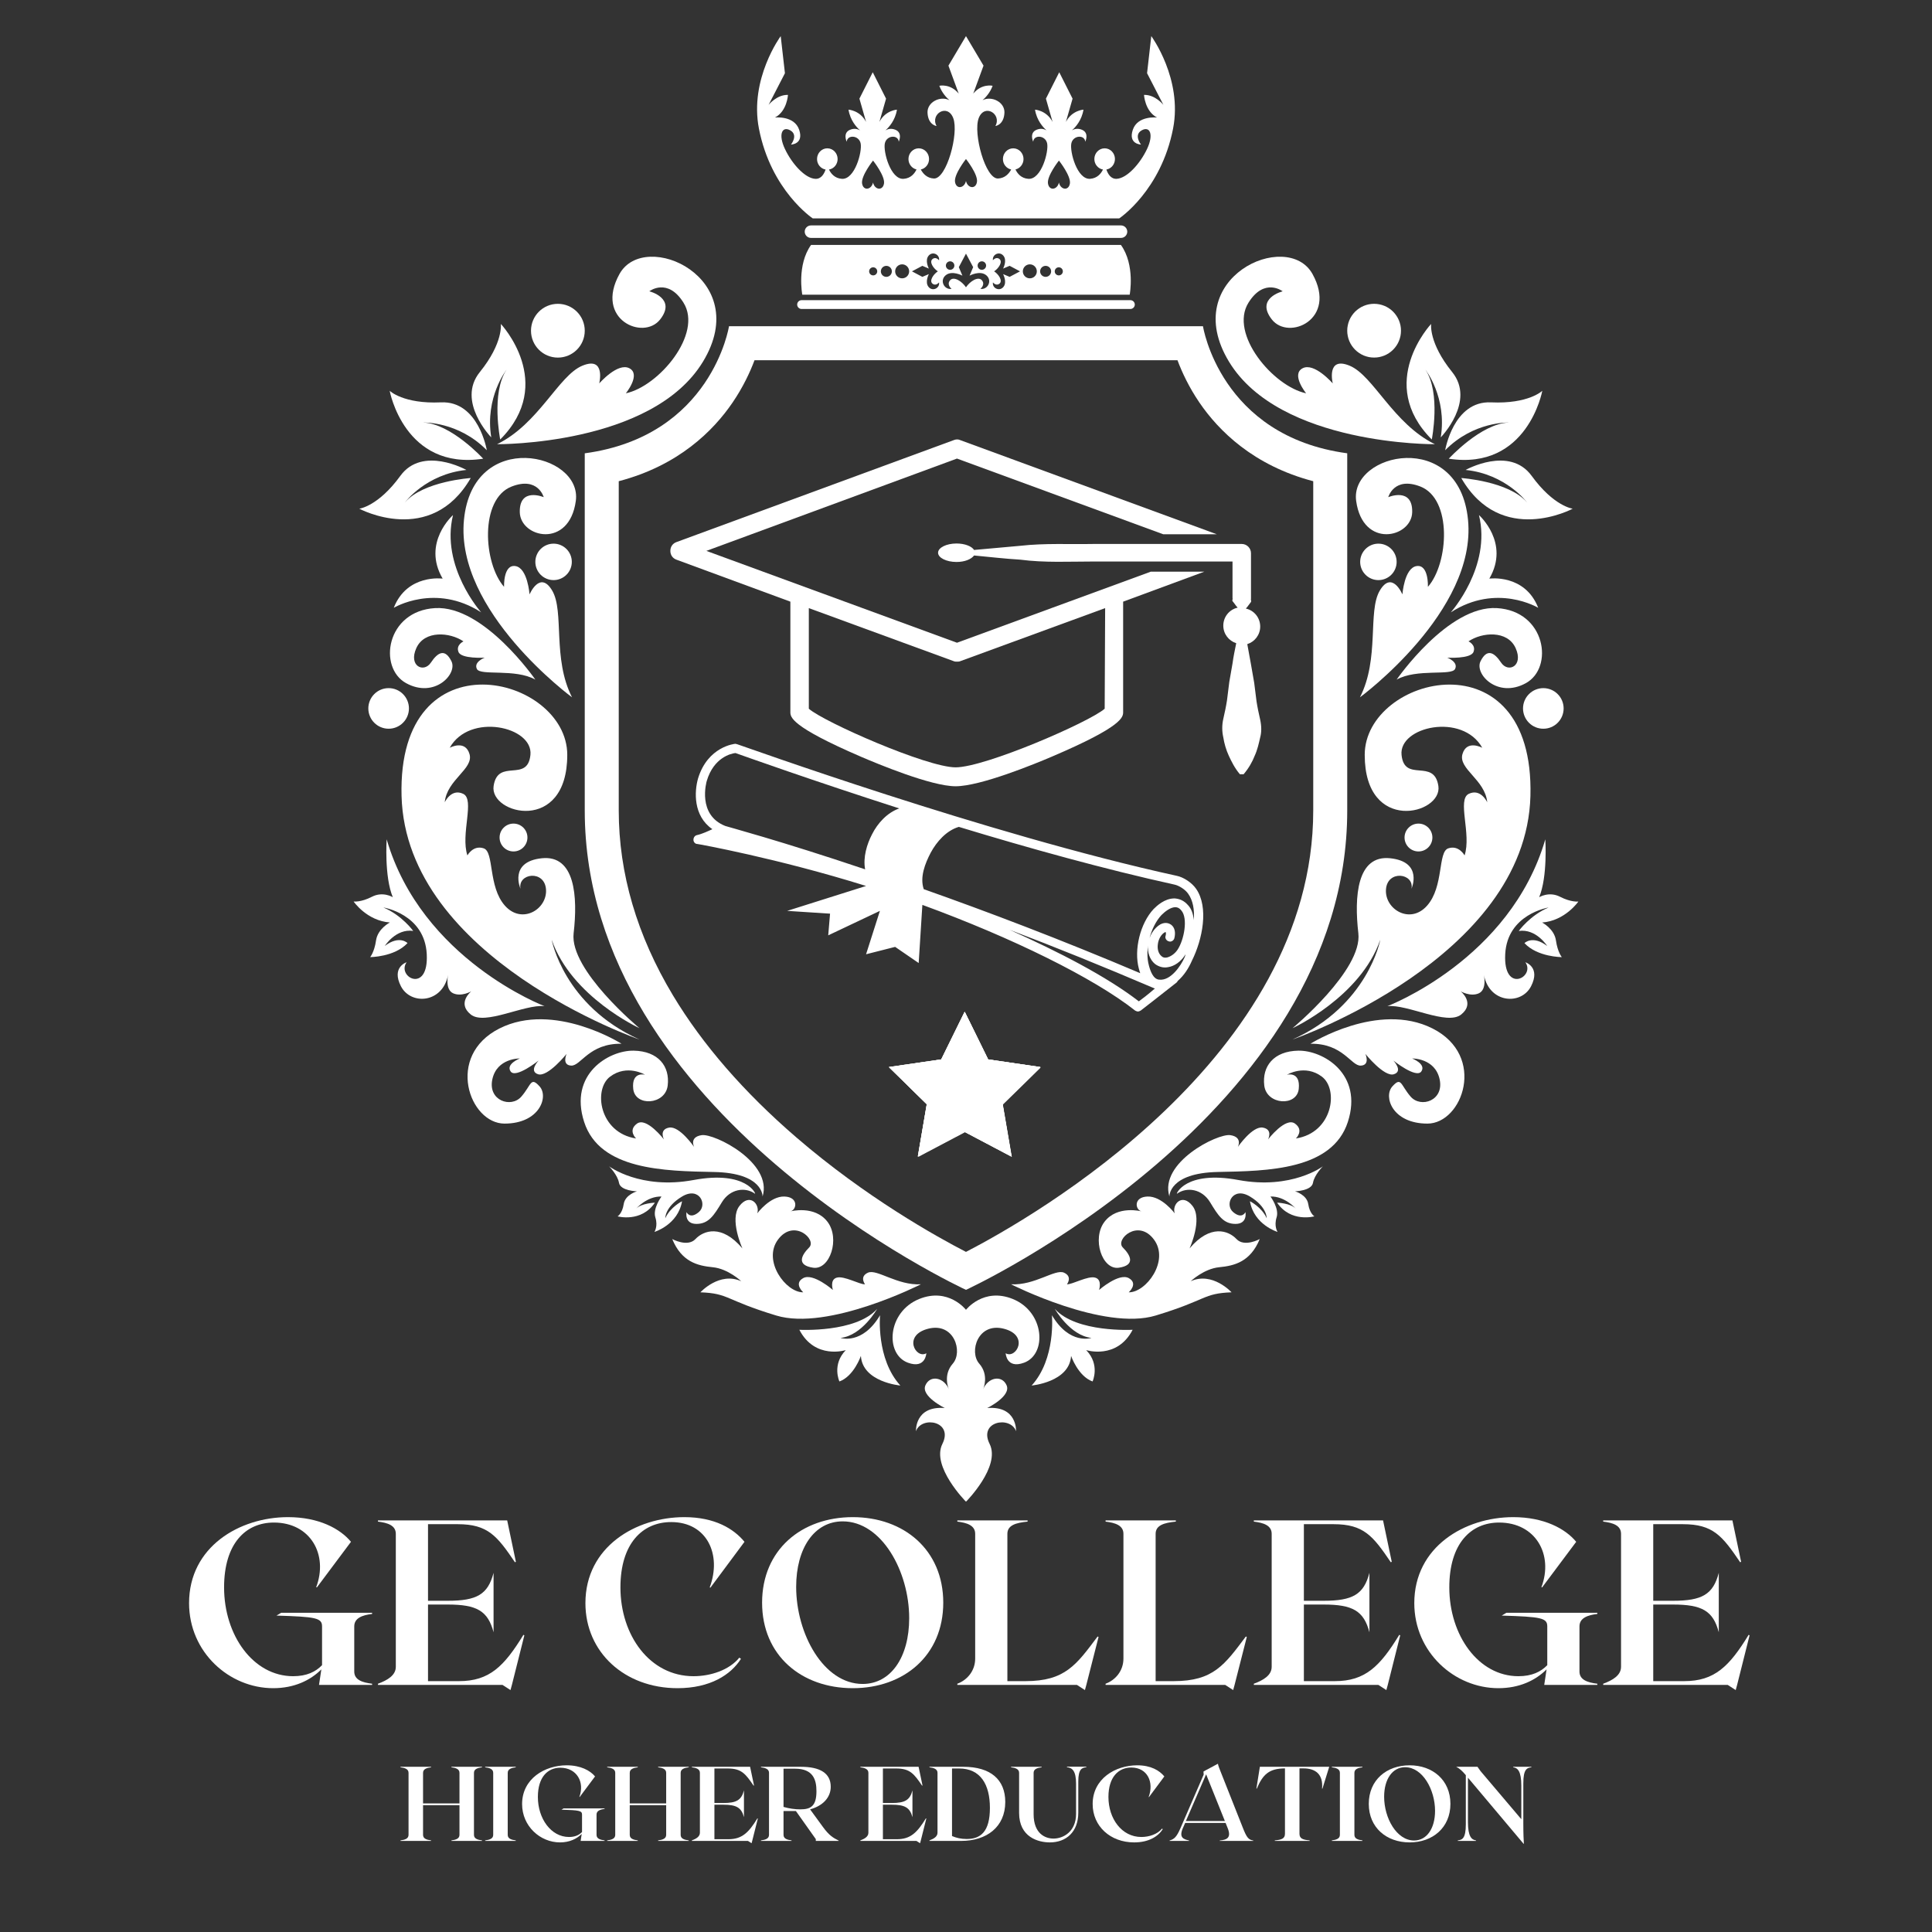 <svg xmlns="http://www.w3.org/2000/svg" xmlns:xlink="http://www.w3.org/1999/xlink" width="500" zoomAndPan="magnify" viewBox="0 0 375 375" height="500" preserveAspectRatio="xMidYMid meet" version="1.0"><rect x="0" y="0" width="375" height="375" fill="#333333" stroke="none"/><defs><g/><clipPath id="547fa0c169"><path d="M 68.637 162 L 106 162 L 106 198 L 68.637 198 Z M 68.637 162 " clip-rule="nonzero"/></clipPath><clipPath id="4a23a6a130"><path d="M 173 251 L 202 251 L 202 291.426 L 173 291.426 Z M 173 251 " clip-rule="nonzero"/></clipPath><clipPath id="87ae4b67b1"><path d="M 269 162 L 306.961 162 L 306.961 198 L 269 198 Z M 269 162 " clip-rule="nonzero"/></clipPath><clipPath id="7712c2d6a1"><path d="M 130.117 85.203 L 237 85.203 L 237 153 L 130.117 153 Z M 130.117 85.203 " clip-rule="nonzero"/></clipPath><clipPath id="bab9cfd7ac"><path d="M 134 144 L 234 144 L 234 196.676 L 134 196.676 Z M 134 144 " clip-rule="nonzero"/></clipPath><clipPath id="1d37532731"><path d="M 172.535 196.379 L 202.008 196.379 L 202.008 224.566 L 172.535 224.566 Z M 172.535 196.379 " clip-rule="nonzero"/></clipPath><clipPath id="3006ca4974"><path d="M 172.535 196.379 L 202 196.379 L 202 224.566 L 172.535 224.566 Z M 172.535 196.379 " clip-rule="nonzero"/></clipPath></defs><path fill="#ffffff" d="M 233.496 63.32 L 141.5 63.32 C 141.5 63.32 138.164 84.652 113.5 87.988 L 113.5 157.32 C 113.5 216.359 187.496 250.359 187.496 250.359 C 187.496 250.359 261.496 216.359 261.496 157.32 L 261.496 87.984 C 236.828 84.652 233.496 63.32 233.496 63.32 Z M 254.898 157.316 C 254.898 205.277 200.484 236.277 187.496 242.992 C 181.785 240.043 168.07 232.414 154.559 220.762 C 144.41 212.016 136.359 202.746 130.625 193.207 C 123.641 181.59 120.098 169.516 120.098 157.316 L 120.098 93.402 C 131.691 90.367 138.453 83.625 142.203 78.117 C 144.223 75.148 145.57 72.273 146.453 69.918 L 228.547 69.918 C 229.43 72.273 230.773 75.148 232.793 78.117 C 236.543 83.621 243.309 90.367 254.898 93.402 Z M 254.898 157.316 " fill-opacity="1" fill-rule="nonzero"/><path fill="#ffffff" d="M 157.762 42.395 L 217.234 42.395 C 217.234 42.395 225.344 37.027 227.695 24.945 C 229.57 15.305 223.465 7.008 223.465 7.008 L 222.645 14.207 L 225.812 20.348 C 225.812 20.348 224.227 18.355 222.051 18.418 C 222.051 18.418 222.227 21.59 224.578 22.809 C 224.578 22.809 220.816 22.383 219.879 25.191 C 218.938 27.996 221.465 28.059 221.465 28.059 C 221.465 28.059 219.996 26.227 221.582 25.312 C 223.168 24.395 224 26.043 222.645 28.91 C 221.289 31.777 218.762 34.586 216.766 34.707 C 215.625 34.777 215.043 33.777 214.75 32.906 C 215.691 32.742 216.41 31.891 216.41 30.863 C 216.41 29.715 215.516 28.789 214.414 28.789 C 213.312 28.789 212.414 29.715 212.414 30.863 C 212.414 31.895 213.137 32.742 214.086 32.906 C 213.707 33.703 212.973 34.605 211.594 34.707 C 209.066 34.891 207.598 29.398 207.949 27.812 C 208.301 26.227 210.535 26.105 210.652 27.508 C 210.652 27.508 211.477 25.797 210.008 25.188 C 209.156 24.836 208.484 25.055 208.066 25.301 C 208.75 24.695 209.969 23.359 210.301 21.281 C 210.301 21.281 208.066 21.406 206.891 23.664 L 208.184 19.148 L 205.598 14.023 L 203.012 19.148 L 204.305 23.664 C 203.129 21.406 200.895 21.285 200.895 21.285 C 201.23 23.359 202.445 24.699 203.129 25.305 C 202.711 25.059 202.039 24.836 201.191 25.191 C 199.723 25.801 200.543 27.508 200.543 27.508 C 200.66 26.105 202.895 26.227 203.246 27.812 C 203.598 29.402 202.129 34.891 199.602 34.711 C 198.207 34.609 197.477 33.691 197.102 32.891 C 197.996 32.684 198.664 31.855 198.664 30.867 C 198.664 29.719 197.77 28.789 196.664 28.789 C 195.562 28.789 194.668 29.719 194.668 30.867 C 194.668 31.871 195.355 32.707 196.27 32.898 C 195.848 33.691 195.078 34.582 193.727 34.648 C 191.258 34.77 188.848 25.863 189.965 22.934 C 191.082 20.008 194.504 22.141 193.203 24.461 C 193.203 24.461 194.844 24.277 194.961 21.895 C 195.062 19.828 192.504 18.547 190.715 19.445 C 191.332 18.906 192.184 17.98 192.668 16.648 C 192.668 16.648 190.551 16.16 188.906 18.172 L 190.902 12.742 L 187.496 7.008 L 184.09 12.742 L 186.086 18.172 C 184.441 16.16 182.324 16.648 182.324 16.648 C 182.812 17.98 183.66 18.906 184.281 19.445 C 182.488 18.543 179.93 19.828 180.031 21.895 C 180.152 24.277 181.789 24.461 181.789 24.461 C 180.492 22.141 183.914 20.004 185.027 22.934 C 186.145 25.863 183.734 34.77 181.266 34.648 C 179.914 34.582 179.145 33.691 178.727 32.898 C 179.637 32.707 180.328 31.871 180.328 30.867 C 180.328 29.719 179.434 28.789 178.328 28.789 C 177.227 28.789 176.332 29.719 176.332 30.867 C 176.332 31.855 177 32.684 177.895 32.891 C 177.516 33.691 176.785 34.609 175.391 34.711 C 172.863 34.891 171.395 29.402 171.75 27.812 C 172.102 26.227 174.336 26.105 174.449 27.508 C 174.449 27.508 175.273 25.801 173.805 25.191 C 172.953 24.836 172.281 25.059 171.867 25.305 C 172.547 24.699 173.766 23.359 174.098 21.285 C 174.098 21.285 171.863 21.406 170.691 23.664 L 171.984 19.148 L 169.398 14.023 L 166.812 19.148 L 168.105 23.664 C 166.93 21.406 164.695 21.285 164.695 21.285 C 165.027 23.359 166.246 24.699 166.93 25.305 C 166.512 25.059 165.84 24.836 164.988 25.191 C 163.52 25.801 164.344 27.508 164.344 27.508 C 164.461 26.105 166.695 26.227 167.047 27.812 C 167.398 29.402 165.93 34.891 163.402 34.711 C 162.023 34.609 161.289 33.707 160.91 32.91 C 161.859 32.746 162.582 31.895 162.582 30.867 C 162.582 29.719 161.688 28.789 160.582 28.789 C 159.48 28.789 158.586 29.719 158.586 30.867 C 158.586 31.895 159.305 32.742 160.246 32.91 C 159.953 33.781 159.371 34.781 158.234 34.711 C 156.234 34.59 153.707 31.781 152.355 28.914 C 151 26.047 151.828 24.398 153.414 25.316 C 155 26.23 153.531 28.062 153.531 28.062 C 153.531 28.062 156.059 28 155.121 25.195 C 154.18 22.387 150.418 22.812 150.418 22.812 C 152.77 21.594 152.945 18.418 152.945 18.418 C 150.77 18.359 149.184 20.352 149.184 20.352 L 152.355 14.211 L 151.535 7.012 C 151.535 7.012 145.426 15.309 147.305 24.949 C 149.652 37.027 157.762 42.395 157.762 42.395 Z M 205.539 31.168 C 205.539 31.168 207.918 34.164 207.664 35.637 C 207.41 37.105 205.84 36.844 205.539 35.426 C 205.234 36.844 203.664 37.105 203.414 35.637 C 203.16 34.164 205.539 31.168 205.539 31.168 Z M 187.496 30.863 C 187.496 30.863 189.875 33.859 189.625 35.332 C 189.371 36.805 187.801 36.543 187.496 35.121 C 187.195 36.543 185.625 36.805 185.371 35.332 C 185.117 33.859 187.496 30.863 187.496 30.863 Z M 169.457 31.168 C 169.457 31.168 171.836 34.164 171.582 35.637 C 171.328 37.105 169.758 36.844 169.457 35.426 C 169.152 36.844 167.582 37.105 167.332 35.637 C 167.078 34.164 169.457 31.168 169.457 31.168 Z M 169.457 31.168 " fill-opacity="1" fill-rule="nonzero"/><path fill="#ffffff" d="M 217.586 46.18 C 218.254 46.18 218.801 45.637 218.801 44.969 C 218.801 44.301 218.254 43.754 217.586 43.754 L 157.41 43.754 C 156.742 43.754 156.195 44.297 156.195 44.969 C 156.195 45.633 156.742 46.18 157.41 46.18 Z M 217.586 46.18 " fill-opacity="1" fill-rule="nonzero"/><path fill="#ffffff" d="M 155.723 57.203 L 219.273 57.203 C 219.273 57.203 220.371 51.43 217.566 47.539 L 157.43 47.539 C 154.625 51.43 155.723 57.203 155.723 57.203 Z M 205.512 51.883 C 205.945 51.883 206.297 52.234 206.297 52.668 C 206.297 53.102 205.945 53.453 205.512 53.453 C 205.078 53.453 204.723 53.102 204.723 52.668 C 204.727 52.234 205.078 51.883 205.512 51.883 Z M 202.957 51.602 C 203.547 51.602 204.023 52.078 204.023 52.668 C 204.023 53.258 203.547 53.738 202.957 53.738 C 202.363 53.738 201.887 53.258 201.887 52.668 C 201.887 52.078 202.363 51.602 202.957 51.602 Z M 199.891 51.309 C 200.641 51.309 201.246 51.918 201.246 52.668 C 201.246 53.418 200.641 54.023 199.891 54.023 C 199.141 54.023 198.531 53.418 198.531 52.668 C 198.531 51.918 199.141 51.309 199.891 51.309 Z M 192.965 52.668 C 193.879 52.051 194.656 50.82 194 50.281 C 193.34 49.742 192.73 50.516 192.73 50.516 C 192.543 49.438 193.949 48.688 194.75 49.625 C 195.547 50.562 194.699 52.133 194.699 52.133 L 195.969 51.594 L 197.984 52.668 L 195.969 53.738 L 194.699 53.203 C 194.699 53.203 195.547 54.77 194.75 55.707 C 193.949 56.648 192.543 55.895 192.73 54.816 C 192.73 54.816 193.34 55.59 194 55.051 C 194.656 54.512 193.879 53.285 192.965 52.668 Z M 190.578 50.723 C 191.031 50.723 191.402 51.094 191.402 51.547 C 191.402 52.004 191.031 52.371 190.578 52.371 C 190.121 52.371 189.754 52.004 189.754 51.547 C 189.754 51.094 190.121 50.723 190.578 50.723 Z M 184.418 50.723 C 184.875 50.723 185.242 51.094 185.242 51.547 C 185.242 52.004 184.875 52.371 184.418 52.371 C 183.965 52.371 183.594 52.004 183.594 51.547 C 183.594 51.094 183.965 50.723 184.418 50.723 Z M 183.543 53.441 C 184.762 52.406 186.801 53.504 186.801 53.504 L 186.105 51.855 L 187.496 49.23 L 188.891 51.855 L 188.191 53.504 C 188.191 53.504 190.23 52.402 191.449 53.441 C 192.672 54.477 191.695 56.309 190.293 56.066 C 190.293 56.066 191.297 55.273 190.598 54.418 C 189.895 53.562 188.301 54.57 187.496 55.762 C 186.691 54.57 185.098 53.562 184.395 54.418 C 183.691 55.273 184.699 56.066 184.699 56.066 C 183.297 56.309 182.324 54.477 183.543 53.441 Z M 179.027 51.598 L 180.293 52.133 C 180.293 52.133 179.449 50.562 180.246 49.625 C 181.047 48.688 182.453 49.441 182.266 50.52 C 182.266 50.52 181.652 49.742 180.996 50.285 C 180.34 50.824 181.113 52.051 182.031 52.668 C 181.117 53.285 180.34 54.512 180.996 55.055 C 181.652 55.594 182.266 54.816 182.266 54.816 C 182.453 55.898 181.047 56.648 180.246 55.711 C 179.449 54.77 180.293 53.203 180.293 53.203 L 179.027 53.738 L 177.012 52.668 Z M 175.105 51.309 C 175.855 51.309 176.465 51.918 176.465 52.668 C 176.465 53.418 175.855 54.023 175.105 54.023 C 174.355 54.023 173.75 53.418 173.75 52.668 C 173.746 51.918 174.355 51.309 175.105 51.309 Z M 172.039 51.602 C 172.629 51.602 173.109 52.078 173.109 52.668 C 173.109 53.258 172.629 53.738 172.039 53.738 C 171.449 53.738 170.973 53.258 170.973 52.668 C 170.973 52.078 171.453 51.602 172.039 51.602 Z M 169.484 51.883 C 169.918 51.883 170.27 52.234 170.27 52.668 C 170.27 53.102 169.918 53.453 169.484 53.453 C 169.051 53.453 168.699 53.102 168.699 52.668 C 168.699 52.234 169.051 51.883 169.484 51.883 Z M 169.484 51.883 " fill-opacity="1" fill-rule="nonzero"/><path fill="#ffffff" d="M 154.73 59.117 C 154.73 59.586 155.117 59.973 155.586 59.973 L 219.41 59.973 C 219.879 59.973 220.262 59.586 220.262 59.117 C 220.262 58.648 219.879 58.262 219.41 58.262 L 155.586 58.262 C 155.117 58.262 154.73 58.645 154.73 59.117 Z M 154.73 59.117 " fill-opacity="1" fill-rule="nonzero"/><path fill="#ffffff" d="M 178.746 249.281 C 174.141 249.527 170.207 246.258 168.477 247.023 C 166.75 247.793 167.902 249.281 167.902 249.281 C 166.848 249.336 163.871 247.602 162.434 247.984 C 160.992 248.367 161.664 250.383 161.664 250.383 C 161.664 250.383 157.828 247.023 155.906 248.078 C 153.988 249.137 155.906 250.836 155.906 250.836 C 152.551 250.902 147.945 244.723 151.016 240.594 C 154.086 236.469 158.594 240.594 157.059 242.129 C 155.523 243.664 154.566 245.586 157.828 246.062 C 161.09 246.543 163.105 240.402 160.609 237.141 C 158.113 233.879 153.414 235.125 153.414 235.125 C 154.66 234.836 155.047 232.344 152.262 232.246 C 149.48 232.148 146.984 235.508 146.984 235.508 C 147.559 233.781 145.547 231.48 143.527 234.07 C 141.516 236.66 144.105 242.324 144.105 242.324 C 140.074 237.523 136.523 238.867 134.988 240.5 C 133.453 242.133 130.48 240.5 130.48 240.5 C 132.301 244.914 135.371 245.68 138.348 245.969 C 141.324 246.258 143.879 248.688 143.879 248.688 C 139.656 246.77 135.949 250.836 135.949 250.836 C 141.578 251.062 140.555 252.27 150.66 255.34 C 160.77 258.41 178.746 249.281 178.746 249.281 Z M 178.746 249.281 " fill-opacity="1" fill-rule="nonzero"/><path fill="#ffffff" d="M 170.816 255.285 C 167.363 261.121 163.152 259.688 163.152 259.688 C 167.324 259.238 170.254 254.055 170.254 254.055 C 166.086 258.719 155.152 258.109 155.152 258.109 C 158.195 263.969 164.168 262.055 164.168 262.055 C 161.418 264.891 162.93 268.141 162.93 268.141 C 165.746 267.125 167.098 263.18 167.098 263.18 C 167.418 268.281 174.758 268.93 174.758 268.93 C 170.027 263.746 170.816 255.285 170.816 255.285 Z M 170.816 255.285 " fill-opacity="1" fill-rule="nonzero"/><path fill="#ffffff" d="M 148.016 232.246 C 150.031 225.648 138.672 219.969 136.195 220.332 C 133.723 220.699 134.73 222.625 134.73 222.625 C 134.73 222.625 131.891 218.5 129.875 218.867 C 127.859 219.234 128.867 221.156 128.867 221.156 C 128.867 221.156 125.477 216.762 123.645 218.09 C 121.809 219.414 123.461 220.977 123.461 220.977 C 116.312 219.875 115.121 211.445 118.422 208.973 C 121.719 206.5 125.203 208.605 125.203 208.605 C 125.203 208.605 122.543 207.875 122.91 211.355 C 123.277 214.836 129.141 214.469 129.598 210.715 C 130.059 206.957 127.766 204.027 123.004 203.934 C 118.238 203.84 110.359 208.426 113.383 217.77 C 116.406 227.117 128.957 227.297 138.578 227.484 C 148.199 227.664 148.016 232.246 148.016 232.246 Z M 148.016 232.246 " fill-opacity="1" fill-rule="nonzero"/><path fill="#ffffff" d="M 129.129 236.461 C 129.129 236.461 129.035 234.262 132.383 232.246 C 135.727 230.23 137.375 233.805 135.633 235.27 C 133.895 236.734 133.254 235.27 133.254 235.27 C 133.254 235.27 132.793 237.559 135.176 237.559 C 137.559 237.559 138.566 235.91 140.125 233.344 C 141.684 230.777 144.613 230.32 146.539 231.695 C 146.809 231.887 144.98 227.117 134.625 229.039 C 124.273 230.965 118.223 226.383 118.223 226.383 C 118.223 226.383 119.875 228.031 120.148 229.59 C 120.422 231.148 123.629 231.238 123.629 231.238 C 123.629 231.238 121.34 231.879 121.062 233.711 C 120.789 235.547 119.875 236.094 119.875 236.094 C 119.875 236.094 124.453 237.363 127.113 233.438 C 127.113 233.438 124.457 233.531 123.449 234.629 C 123.449 234.629 125.555 232.156 128.395 232.246 C 128.395 232.246 126.656 234.562 127.203 236.289 C 127.754 238.02 127.023 239.117 127.023 239.117 C 127.023 239.117 131.602 237.746 132.383 233.164 C 132.383 233.16 130.109 234.281 129.129 236.461 Z M 129.129 236.461 " fill-opacity="1" fill-rule="nonzero"/><path fill="#ffffff" d="M 124.121 199.57 C 124.121 199.57 110.516 188.301 111.34 181.156 C 112.168 174.008 111.617 165.898 105.156 166.586 C 98.695 167.273 101.023 172.496 101.023 172.496 C 100.469 169.473 105.703 168.785 105.98 172.633 C 106.254 176.48 101.309 179.504 98.008 175.793 C 94.707 172.082 95.945 165.348 93.883 164.66 C 91.824 163.973 90.723 166.035 90.723 166.035 C 89.352 161.91 92.234 155.176 89.898 154.078 C 87.562 152.977 86.324 155.727 86.324 155.727 C 86.734 151.328 91.961 149.266 91.137 146.379 C 90.309 143.492 87.289 145.141 87.289 145.141 C 91.137 138.27 103.504 141.02 102.957 146.516 C 102.406 152.016 96.637 147.066 95.809 152.562 C 94.984 158.062 110.105 161.91 110.105 146.516 C 110.105 131.121 77.117 122.875 77.941 154.488 C 78.766 186.102 124.121 201.77 124.121 201.77 C 109.418 195.172 107.078 182.391 107.078 182.391 C 110.93 193.523 124.121 199.57 124.121 199.57 Z M 124.121 199.57 " fill-opacity="1" fill-rule="nonzero"/><path fill="#ffffff" d="M 96.945 199.625 C 86.379 204.957 91.117 218.09 97.93 218.09 C 104.742 218.09 106.52 212.855 104.742 210.879 C 102.965 208.906 103.164 210.582 101.188 212.855 C 99.215 215.125 94.672 213.645 95.562 209.5 C 96.449 205.352 100.891 205.449 100.891 205.449 C 100.891 205.449 98.129 206.527 99.113 207.965 C 100.102 209.398 104.547 205.848 104.547 205.848 C 104.547 205.848 102.57 207.918 104.445 208.512 C 106.324 209.102 109.973 204.562 109.973 204.562 C 109.973 204.562 108.988 206.734 110.863 206.832 C 112.738 206.934 114.32 202.488 120.637 202.59 C 120.637 202.586 107.508 194.297 96.945 199.625 Z M 96.945 199.625 " fill-opacity="1" fill-rule="nonzero"/><g clip-path="url(#547fa0c169)"><path fill="#ffffff" d="M 91.367 196.906 C 94.109 199.121 101.766 194.887 105.695 195.293 C 105.695 195.293 81.84 186.254 75.051 162.91 C 75.051 162.91 74.57 170.121 76.242 174.145 C 76.242 174.145 74.324 172.957 72.191 174.062 C 70.055 175.164 68.637 174.984 68.637 174.984 C 68.637 174.984 71.199 178.727 75.676 179.051 C 75.676 179.051 73.316 180.254 72.988 182.539 C 72.66 184.824 71.848 185.773 71.848 185.773 C 71.848 185.773 76.559 185.777 79.102 183.051 C 79.102 183.051 77.535 181.441 74.691 183.605 C 74.691 183.605 76.828 180.203 80.203 180.691 C 80.203 180.691 78.008 177.641 74.414 176.141 C 74.414 176.141 82.441 177.402 82.832 185.203 C 83.227 193.004 76.922 189.633 78.922 186.77 C 78.922 186.77 75.918 187.719 77.82 191.43 C 79.727 195.137 85.891 194.762 86.969 189.238 C 86.969 189.238 86.34 192.059 87.949 192.793 C 89.559 193.527 91.473 192.414 91.473 192.414 C 91.473 192.414 88.625 194.691 91.367 196.906 Z M 91.367 196.906 " fill-opacity="1" fill-rule="nonzero"/></g><path fill="#ffffff" d="M 90.055 100.895 C 88.316 118.672 111.031 135.348 111.031 135.348 C 107.184 127.836 109.566 118.672 107.184 114.641 C 104.805 110.609 102.785 115.375 102.785 115.375 C 102.785 115.375 102.418 110.242 100.039 109.875 C 97.656 109.508 97.84 113.906 97.84 113.906 C 93.809 109.328 93.074 96.863 99.305 94.438 C 104.422 92.441 105.535 96.5 105.535 96.5 C 105.535 96.5 100.77 94.484 100.891 99.43 C 101.012 104.379 110.484 106.578 111.766 97.23 C 113.047 87.883 91.789 83.121 90.055 100.895 Z M 90.055 100.895 " fill-opacity="1" fill-rule="nonzero"/><path fill="#ffffff" d="M 136.449 70.199 C 146.332 53.902 125.121 44.375 120.242 53.184 C 115.359 61.988 124.859 66.168 128.125 62.016 C 131.395 57.867 126.031 56.539 126.031 56.539 C 126.031 56.539 129.578 53.789 132.676 58.766 C 136.445 64.824 127.852 75 121.473 76.34 C 121.473 76.34 124.445 72.699 122.176 71.488 C 119.906 70.277 116.309 74.426 116.309 74.426 C 116.309 74.426 117.633 69.066 113.02 70.988 C 108.406 72.906 104.582 82.262 96.488 86.219 C 96.488 86.219 126.562 86.5 136.449 70.199 Z M 136.449 70.199 " fill-opacity="1" fill-rule="nonzero"/><path fill="#ffffff" d="M 78.824 132.598 C 84.324 135.625 88.859 130.812 87.621 128.34 C 86.383 125.863 85.008 126.551 83.633 128.613 C 82.262 130.676 79.227 129.289 80.812 125.789 C 82.398 122.293 87.344 122.703 89.957 124.492 C 89.957 124.492 88.445 125.176 88.996 126.555 C 89.543 127.926 94.078 127.652 94.078 127.652 C 94.078 127.652 91.879 128.477 92.566 129.852 C 93.254 131.227 99.996 129.715 103.91 131.914 C 103.91 131.914 93.941 117.48 84.457 118.031 C 74.977 118.578 73.328 129.574 78.824 132.598 Z M 78.824 132.598 " fill-opacity="1" fill-rule="nonzero"/><path fill="#ffffff" d="M 110.988 109.059 C 110.988 109.531 110.898 109.98 110.719 110.414 C 110.539 110.848 110.281 111.23 109.949 111.562 C 109.617 111.895 109.234 112.148 108.801 112.328 C 108.367 112.508 107.918 112.598 107.449 112.598 C 106.98 112.598 106.527 112.508 106.094 112.328 C 105.66 112.148 105.277 111.895 104.945 111.562 C 104.613 111.23 104.359 110.848 104.18 110.414 C 104 109.98 103.91 109.531 103.91 109.059 C 103.91 108.59 104 108.141 104.18 107.707 C 104.359 107.273 104.613 106.891 104.945 106.559 C 105.277 106.227 105.66 105.973 106.094 105.793 C 106.527 105.613 106.98 105.523 107.449 105.523 C 107.918 105.523 108.367 105.613 108.801 105.793 C 109.234 105.973 109.617 106.227 109.949 106.559 C 110.281 106.891 110.539 107.273 110.719 107.707 C 110.898 108.141 110.988 108.59 110.988 109.059 Z M 110.988 109.059 " fill-opacity="1" fill-rule="nonzero"/><path fill="#ffffff" d="M 91.367 92.785 C 91.367 92.785 82.164 93.391 78.605 97.504 C 78.605 97.504 82.676 92.023 90.52 91.215 C 90.52 91.215 82 86.449 77.703 92.367 C 73.406 98.289 69.738 98.738 69.738 98.738 C 69.738 98.738 83.621 106.199 91.367 92.785 Z M 91.367 92.785 " fill-opacity="1" fill-rule="nonzero"/><path fill="#ffffff" d="M 93.789 89.035 C 93.789 89.035 87.57 82.223 82.137 82.012 C 82.137 82.012 88.961 81.766 94.488 87.391 C 94.488 87.391 92.895 77.762 85.586 78.098 C 78.277 78.434 75.637 75.852 75.637 75.852 C 75.637 75.852 78.477 91.355 93.789 89.035 Z M 93.789 89.035 " fill-opacity="1" fill-rule="nonzero"/><path fill="#ffffff" d="M 98.324 71.758 C 95.281 76.262 97.09 85.309 97.09 85.309 C 108.027 74.34 97.211 62.871 97.211 62.871 C 97.211 62.871 97.73 66.531 93.133 72.219 C 88.531 77.906 95.352 84.895 95.352 84.895 C 94.09 77.109 98.324 71.758 98.324 71.758 Z M 98.324 71.758 " fill-opacity="1" fill-rule="nonzero"/><path fill="#ffffff" d="M 76.43 117.977 C 76.43 117.977 84.48 113.105 93.395 118.855 C 93.395 118.855 85.477 110.008 87.93 99.977 C 87.93 99.977 81.852 105.332 85.918 112.309 C 85.918 112.309 79.016 111.348 76.43 117.977 Z M 76.43 117.977 " fill-opacity="1" fill-rule="nonzero"/><path fill="#ffffff" d="M 99.672 159.859 C 98.176 159.859 96.969 161.066 96.969 162.562 C 96.969 164.055 98.176 165.266 99.672 165.266 C 101.164 165.266 102.375 164.055 102.375 162.562 C 102.375 161.066 101.164 159.859 99.672 159.859 Z M 99.672 159.859 " fill-opacity="1" fill-rule="nonzero"/><path fill="#ffffff" d="M 78.219 134.719 C 78.59 135.09 78.875 135.516 79.074 135.996 C 79.273 136.48 79.375 136.984 79.375 137.504 C 79.375 138.027 79.273 138.531 79.074 139.012 C 78.875 139.496 78.59 139.922 78.219 140.289 C 77.852 140.66 77.422 140.945 76.941 141.145 C 76.457 141.344 75.957 141.445 75.434 141.445 C 74.91 141.445 74.41 141.344 73.926 141.145 C 73.441 140.945 73.016 140.66 72.648 140.289 C 72.277 139.922 71.992 139.496 71.793 139.012 C 71.594 138.531 71.492 138.027 71.492 137.504 C 71.492 136.984 71.594 136.48 71.793 135.996 C 71.992 135.516 72.277 135.09 72.648 134.719 C 73.016 134.348 73.441 134.066 73.926 133.863 C 74.406 133.664 74.91 133.566 75.434 133.566 C 75.957 133.566 76.457 133.664 76.941 133.863 C 77.422 134.066 77.852 134.348 78.219 134.719 Z M 78.219 134.719 " fill-opacity="1" fill-rule="nonzero"/><path fill="#ffffff" d="M 108.281 69.41 C 111.164 69.41 113.5 67.074 113.5 64.191 C 113.5 61.309 111.164 58.973 108.281 58.973 C 105.402 58.973 103.066 61.309 103.066 64.191 C 103.066 67.074 105.402 69.41 108.281 69.41 Z M 108.281 69.41 " fill-opacity="1" fill-rule="nonzero"/><g clip-path="url(#4a23a6a130)"><path fill="#ffffff" d="M 196.57 252.129 C 190.891 249.84 187.496 254.234 187.496 254.234 C 187.496 254.234 184.105 249.84 178.426 252.129 C 172.207 254.637 171.738 262.852 176.227 264.5 C 179.66 265.762 179.801 262.668 179.801 262.668 C 177.785 263.855 175.129 259.184 180.168 257.902 C 185.207 256.617 186.949 262.391 184.934 264.684 C 182.984 266.895 184.117 269.539 184.195 269.711 C 183.277 267.34 180.535 266.793 179.621 268.898 C 178.703 271.004 183.375 273.297 183.375 273.297 C 177.512 272.836 177.789 277.785 177.789 277.785 C 178.887 274.762 185.117 275.859 182.918 280.258 C 180.719 284.656 187.5 291.484 187.5 291.484 C 187.5 291.484 194.285 284.66 192.082 280.258 C 189.883 275.859 196.113 274.762 197.215 277.785 C 197.215 277.785 197.488 272.836 191.625 273.297 C 191.625 273.297 196.297 271.004 195.383 268.898 C 194.469 266.793 191.727 267.34 190.805 269.711 C 190.883 269.539 192.016 266.898 190.07 264.684 C 188.051 262.391 189.793 256.621 194.832 257.902 C 199.875 259.184 197.215 263.855 195.199 262.668 C 195.199 262.668 195.34 265.762 198.773 264.5 C 203.258 262.848 202.789 254.637 196.57 252.129 Z M 196.57 252.129 " fill-opacity="1" fill-rule="nonzero"/></g><path fill="#ffffff" d="M 240.004 240.5 C 238.469 238.867 234.922 237.523 230.891 242.324 C 230.891 242.324 233.48 236.66 231.465 234.07 C 229.449 231.48 227.434 233.781 228.012 235.508 C 228.012 235.508 225.516 232.152 222.734 232.246 C 219.949 232.344 220.332 234.836 221.582 235.125 C 221.582 235.125 216.879 233.879 214.387 237.141 C 211.891 240.402 213.906 246.543 217.168 246.062 C 220.43 245.586 219.469 243.664 217.934 242.129 C 216.398 240.594 220.91 236.469 223.98 240.594 C 227.051 244.719 222.445 250.902 219.086 250.836 C 219.086 250.836 221.008 249.137 219.086 248.078 C 217.168 247.023 213.328 250.383 213.328 250.383 C 213.328 250.383 214 248.367 212.562 247.984 C 211.125 247.598 208.148 249.332 207.094 249.281 C 207.094 249.281 208.246 247.793 206.516 247.023 C 204.789 246.258 200.855 249.527 196.25 249.281 C 196.25 249.281 214.223 258.41 224.332 255.34 C 234.438 252.27 233.414 251.062 239.043 250.836 C 239.043 250.836 235.336 246.77 231.113 248.688 C 231.113 248.688 233.672 246.258 236.645 245.969 C 239.621 245.684 242.691 244.914 244.516 240.5 C 244.516 240.5 241.539 242.133 240.004 240.5 Z M 240.004 240.5 " fill-opacity="1" fill-rule="nonzero"/><path fill="#ffffff" d="M 204.742 254.055 C 204.742 254.055 207.676 259.238 211.844 259.688 C 211.844 259.688 207.633 261.121 204.18 255.285 C 204.18 255.285 204.969 263.746 200.238 268.93 C 200.238 268.93 207.578 268.281 207.898 263.184 C 207.898 263.184 209.25 267.125 212.066 268.141 C 212.066 268.141 213.578 264.891 210.828 262.055 C 210.828 262.055 216.801 263.969 219.844 258.109 C 219.844 258.109 208.914 258.719 204.742 254.055 Z M 204.742 254.055 " fill-opacity="1" fill-rule="nonzero"/><path fill="#ffffff" d="M 251.992 203.934 C 247.227 204.023 244.938 206.957 245.395 210.715 C 245.855 214.469 251.719 214.836 252.086 211.355 C 252.453 207.871 249.793 208.605 249.793 208.605 C 249.793 208.605 253.277 206.496 256.574 208.973 C 259.875 211.445 258.684 219.875 251.535 220.973 C 251.535 220.973 253.184 219.414 251.352 218.086 C 249.52 216.758 246.129 221.156 246.129 221.156 C 246.129 221.156 247.137 219.234 245.121 218.867 C 243.105 218.5 240.266 222.621 240.266 222.621 C 240.266 222.621 241.273 220.699 238.801 220.332 C 236.324 219.965 224.965 225.645 226.98 232.242 C 226.98 232.242 226.797 227.664 236.418 227.477 C 246.039 227.297 258.59 227.109 261.617 217.766 C 264.637 208.422 256.758 203.84 251.992 203.934 Z M 251.992 203.934 " fill-opacity="1" fill-rule="nonzero"/><path fill="#ffffff" d="M 254.848 229.59 C 255.121 228.031 256.77 226.383 256.77 226.383 C 256.77 226.383 250.723 230.961 240.367 229.039 C 230.016 227.113 228.188 231.887 228.457 231.695 C 230.379 230.32 233.312 230.777 234.871 233.344 C 236.43 235.91 237.438 237.559 239.816 237.559 C 242.199 237.559 241.742 235.27 241.742 235.27 C 241.742 235.27 241.102 236.734 239.359 235.27 C 237.617 233.801 239.27 230.227 242.613 232.242 C 245.957 234.258 245.867 236.457 245.867 236.457 C 244.887 234.281 242.613 233.16 242.613 233.16 C 243.391 237.742 247.973 239.117 247.973 239.117 C 247.973 239.117 247.238 238.016 247.789 236.289 C 248.34 234.559 246.598 232.242 246.598 232.242 C 249.438 232.152 251.547 234.625 251.547 234.625 C 250.539 233.523 247.883 233.434 247.883 233.434 C 250.543 237.363 255.121 236.09 255.121 236.09 C 255.121 236.09 254.207 235.543 253.93 233.711 C 253.656 231.875 251.363 231.234 251.363 231.234 C 251.363 231.234 254.57 231.145 254.848 229.59 Z M 254.848 229.59 " fill-opacity="1" fill-rule="nonzero"/><path fill="#ffffff" d="M 250.871 201.77 C 250.871 201.77 296.23 186.102 297.055 154.488 C 297.879 122.879 264.891 131.125 264.891 146.52 C 264.891 161.91 280.012 158.062 279.188 152.566 C 278.359 147.07 272.59 152.016 272.039 146.52 C 271.488 141.02 283.859 138.27 287.707 145.145 C 287.707 145.145 284.684 143.496 283.859 146.379 C 283.035 149.266 288.258 151.328 288.672 155.727 C 288.672 155.727 287.434 152.977 285.098 154.078 C 282.762 155.18 285.648 161.91 284.273 166.035 C 284.273 166.035 283.172 163.973 281.109 164.664 C 279.051 165.348 280.285 172.086 276.988 175.797 C 273.688 179.508 268.742 176.48 269.016 172.633 C 269.293 168.785 274.527 169.473 273.973 172.496 C 273.973 172.496 276.301 167.273 269.84 166.586 C 263.379 165.902 262.828 174.008 263.656 181.156 C 264.48 188.305 250.875 199.574 250.875 199.574 C 250.875 199.574 264.066 193.527 267.914 182.395 C 267.914 182.391 265.578 195.176 250.871 201.77 Z M 250.871 201.77 " fill-opacity="1" fill-rule="nonzero"/><path fill="#ffffff" d="M 278.051 199.625 C 267.488 194.297 254.359 202.59 254.359 202.59 C 260.676 202.488 262.258 206.934 264.133 206.836 C 266.008 206.734 265.02 204.562 265.02 204.562 C 265.02 204.562 268.672 209.102 270.547 208.512 C 272.426 207.918 270.449 205.848 270.449 205.848 C 270.449 205.848 274.891 209.398 275.879 207.965 C 276.867 206.527 274.102 205.449 274.102 205.449 C 274.102 205.449 278.547 205.352 279.434 209.5 C 280.32 213.645 275.781 215.125 273.805 212.855 C 271.832 210.582 272.027 208.906 270.25 210.879 C 268.477 212.855 270.25 218.09 277.062 218.09 C 283.875 218.09 288.613 204.957 278.051 199.625 Z M 278.051 199.625 " fill-opacity="1" fill-rule="nonzero"/><g clip-path="url(#87ae4b67b1)"><path fill="#ffffff" d="M 306.359 174.988 C 306.359 174.988 304.941 175.164 302.805 174.062 C 300.668 172.961 298.754 174.148 298.754 174.148 C 300.422 170.121 299.945 162.91 299.945 162.91 C 293.152 186.254 269.301 195.293 269.301 195.293 C 273.227 194.887 280.887 199.121 283.629 196.906 C 286.371 194.691 283.523 192.418 283.523 192.418 C 283.523 192.418 285.438 193.531 287.047 192.797 C 288.656 192.062 288.027 189.242 288.027 189.242 C 289.102 194.77 295.27 195.141 297.176 191.434 C 299.078 187.727 296.074 186.773 296.074 186.773 C 298.074 189.637 291.77 193.008 292.16 185.207 C 292.555 177.406 300.582 176.145 300.582 176.145 C 296.988 177.645 294.793 180.699 294.793 180.699 C 298.168 180.207 300.305 183.613 300.305 183.613 C 297.461 181.449 295.895 183.059 295.895 183.059 C 298.438 185.785 303.148 185.777 303.148 185.777 C 303.148 185.777 302.336 184.828 302.008 182.543 C 301.68 180.258 299.32 179.059 299.32 179.059 C 303.797 178.727 306.359 174.988 306.359 174.988 Z M 306.359 174.988 " fill-opacity="1" fill-rule="nonzero"/></g><path fill="#ffffff" d="M 263.23 97.23 C 264.512 106.578 273.984 104.379 274.105 99.43 C 274.227 94.48 269.461 96.496 269.461 96.496 C 269.461 96.496 270.574 92.441 275.691 94.434 C 281.922 96.863 281.188 109.324 277.156 113.906 C 277.156 113.906 277.34 109.508 274.957 109.875 C 272.574 110.238 272.207 115.371 272.207 115.371 C 272.207 115.371 270.191 110.605 267.812 114.641 C 265.43 118.672 267.812 127.836 263.965 135.348 C 263.965 135.348 286.68 118.672 284.941 100.895 C 283.207 83.121 261.949 87.883 263.23 97.23 Z M 263.23 97.23 " fill-opacity="1" fill-rule="nonzero"/><path fill="#ffffff" d="M 278.508 86.219 C 270.414 82.262 266.59 72.91 261.977 70.988 C 257.363 69.066 258.688 74.426 258.688 74.426 C 258.688 74.426 255.094 70.277 252.82 71.488 C 250.551 72.699 253.52 76.34 253.52 76.34 C 247.145 75.004 238.551 64.824 242.32 58.766 C 245.418 53.789 248.965 56.543 248.965 56.543 C 248.965 56.543 243.605 57.867 246.871 62.02 C 250.137 66.172 259.637 61.988 254.754 53.184 C 249.875 44.379 228.664 53.902 238.547 70.203 C 248.434 86.5 278.508 86.219 278.508 86.219 Z M 278.508 86.219 " fill-opacity="1" fill-rule="nonzero"/><path fill="#ffffff" d="M 291.363 128.613 C 289.988 126.551 288.613 125.863 287.375 128.34 C 286.137 130.812 290.676 135.625 296.172 132.598 C 301.668 129.574 300.02 118.582 290.535 118.031 C 281.051 117.48 271.086 131.914 271.086 131.914 C 275 129.715 281.738 131.227 282.426 129.852 C 283.113 128.477 280.914 127.652 280.914 127.652 C 280.914 127.652 285.449 127.926 286 126.551 C 286.547 125.176 285.035 124.488 285.035 124.488 C 287.648 122.703 292.594 122.289 294.18 125.789 C 295.77 129.289 292.734 130.676 291.363 128.613 Z M 291.363 128.613 " fill-opacity="1" fill-rule="nonzero"/><path fill="#ffffff" d="M 271.086 109.059 C 271.086 109.531 270.996 109.98 270.816 110.414 C 270.637 110.848 270.383 111.23 270.051 111.562 C 269.719 111.895 269.336 112.148 268.902 112.328 C 268.469 112.508 268.016 112.598 267.547 112.598 C 267.078 112.598 266.625 112.508 266.191 112.328 C 265.762 112.148 265.379 111.895 265.047 111.562 C 264.715 111.23 264.457 110.848 264.277 110.414 C 264.098 109.98 264.008 109.531 264.008 109.059 C 264.008 108.59 264.098 108.141 264.277 107.707 C 264.457 107.273 264.715 106.891 265.047 106.559 C 265.379 106.227 265.762 105.973 266.191 105.793 C 266.625 105.613 267.078 105.523 267.547 105.523 C 268.016 105.523 268.469 105.613 268.902 105.793 C 269.336 105.973 269.719 106.227 270.051 106.559 C 270.383 106.891 270.637 107.273 270.816 107.707 C 270.996 108.141 271.086 108.59 271.086 109.059 Z M 271.086 109.059 " fill-opacity="1" fill-rule="nonzero"/><path fill="#ffffff" d="M 284.477 91.215 C 292.324 92.023 296.391 97.504 296.391 97.504 C 292.832 93.391 283.629 92.785 283.629 92.785 C 291.375 106.199 305.262 98.738 305.262 98.738 C 305.262 98.738 301.594 98.289 297.297 92.367 C 292.996 86.449 284.477 91.215 284.477 91.215 Z M 284.477 91.215 " fill-opacity="1" fill-rule="nonzero"/><path fill="#ffffff" d="M 292.859 82.012 C 287.426 82.223 281.207 89.035 281.207 89.035 C 296.52 91.355 299.359 75.852 299.359 75.852 C 299.359 75.852 296.719 78.434 289.41 78.098 C 282.102 77.762 280.508 87.391 280.508 87.391 C 286.035 81.766 292.859 82.012 292.859 82.012 Z M 292.859 82.012 " fill-opacity="1" fill-rule="nonzero"/><path fill="#ffffff" d="M 276.672 71.758 C 276.672 71.758 280.906 77.109 279.648 84.895 C 279.648 84.895 286.465 77.91 281.867 72.219 C 277.266 66.531 277.785 62.871 277.785 62.871 C 277.785 62.871 266.973 74.344 277.91 85.309 C 277.906 85.309 279.715 76.262 276.672 71.758 Z M 276.672 71.758 " fill-opacity="1" fill-rule="nonzero"/><path fill="#ffffff" d="M 298.566 117.977 C 295.98 111.348 289.078 112.309 289.078 112.309 C 293.145 105.332 287.066 99.977 287.066 99.977 C 289.52 110.008 281.602 118.855 281.602 118.855 C 290.516 113.105 298.566 117.977 298.566 117.977 Z M 298.566 117.977 " fill-opacity="1" fill-rule="nonzero"/><path fill="#ffffff" d="M 278.027 162.562 C 278.027 161.066 276.816 159.859 275.324 159.859 C 273.832 159.859 272.621 161.066 272.621 162.562 C 272.621 164.055 273.832 165.266 275.324 165.266 C 276.816 165.266 278.027 164.055 278.027 162.562 Z M 278.027 162.562 " fill-opacity="1" fill-rule="nonzero"/><path fill="#ffffff" d="M 302.344 134.723 C 302.715 135.09 303 135.516 303.199 136 C 303.398 136.48 303.5 136.984 303.5 137.508 C 303.5 138.031 303.398 138.531 303.199 139.016 C 303 139.496 302.715 139.922 302.344 140.293 C 301.977 140.664 301.547 140.945 301.066 141.148 C 300.582 141.348 300.082 141.445 299.559 141.445 C 299.035 141.445 298.535 141.348 298.051 141.148 C 297.566 140.945 297.141 140.664 296.773 140.293 C 296.402 139.922 296.117 139.496 295.918 139.016 C 295.719 138.531 295.617 138.031 295.617 137.508 C 295.617 136.984 295.719 136.48 295.918 136 C 296.117 135.516 296.402 135.09 296.773 134.723 C 297.141 134.352 297.566 134.066 298.051 133.867 C 298.531 133.668 299.035 133.566 299.559 133.566 C 300.082 133.566 300.582 133.668 301.066 133.867 C 301.547 134.066 301.977 134.352 302.344 134.723 Z M 302.344 134.723 " fill-opacity="1" fill-rule="nonzero"/><path fill="#ffffff" d="M 268.711 59.367 C 269.027 59.496 269.328 59.656 269.613 59.848 C 269.898 60.039 270.16 60.254 270.402 60.496 C 270.645 60.738 270.859 61.004 271.051 61.289 C 271.242 61.574 271.402 61.871 271.535 62.188 C 271.664 62.508 271.762 62.832 271.832 63.168 C 271.898 63.504 271.93 63.844 271.93 64.188 C 271.93 64.527 271.898 64.867 271.832 65.203 C 271.762 65.539 271.664 65.867 271.535 66.184 C 271.402 66.5 271.242 66.801 271.051 67.086 C 270.859 67.371 270.645 67.633 270.402 67.875 C 270.16 68.117 269.898 68.332 269.613 68.523 C 269.328 68.715 269.027 68.875 268.711 69.008 C 268.395 69.137 268.066 69.234 267.73 69.305 C 267.395 69.371 267.055 69.402 266.715 69.402 C 266.371 69.402 266.031 69.371 265.695 69.305 C 265.359 69.234 265.031 69.137 264.715 69.008 C 264.398 68.875 264.098 68.715 263.816 68.523 C 263.531 68.332 263.266 68.117 263.023 67.875 C 262.781 67.633 262.566 67.371 262.375 67.086 C 262.184 66.801 262.023 66.5 261.895 66.184 C 261.762 65.867 261.664 65.539 261.598 65.203 C 261.527 64.867 261.496 64.527 261.496 64.188 C 261.496 63.844 261.527 63.504 261.598 63.168 C 261.664 62.832 261.762 62.508 261.895 62.188 C 262.023 61.871 262.184 61.574 262.375 61.289 C 262.566 61.004 262.781 60.738 263.023 60.496 C 263.266 60.254 263.531 60.039 263.816 59.848 C 264.098 59.656 264.398 59.496 264.715 59.367 C 265.031 59.234 265.359 59.137 265.695 59.07 C 266.031 59.004 266.371 58.969 266.715 58.969 C 267.055 58.969 267.395 59.004 267.73 59.07 C 268.066 59.137 268.395 59.234 268.711 59.367 Z M 268.711 59.367 " fill-opacity="1" fill-rule="nonzero"/><g clip-path="url(#7712c2d6a1)"><path fill="#ffffff" d="M 223.375 110.957 L 185.75 124.754 L 137.105 106.926 L 185.75 89.008 L 225.793 103.703 L 236.188 103.703 L 186.379 85.426 C 186.02 85.246 185.57 85.246 185.125 85.426 L 131.285 105.223 C 130.566 105.492 130.117 106.121 130.117 106.926 C 130.117 107.734 130.566 108.359 131.285 108.629 L 153.41 116.781 L 153.41 138.191 C 153.41 139.176 153.41 140.969 167.117 146.883 C 170.254 148.227 180.734 152.613 185.48 152.613 C 190.32 152.613 200.98 148.227 204.117 146.883 C 218 140.969 218 139.176 218 138.191 L 218 116.781 L 233.77 110.957 C 233.77 110.957 223.375 110.957 223.375 110.957 Z M 214.418 137.562 C 211.461 140.16 191.215 148.941 185.48 148.941 C 179.926 148.941 159.949 140.16 156.992 137.562 L 156.992 118.035 L 185.125 128.336 C 185.301 128.426 185.57 128.426 185.75 128.426 C 185.93 128.426 186.199 128.426 186.379 128.336 L 214.508 118.035 Z M 214.418 137.562 " fill-opacity="1" fill-rule="nonzero"/></g><path fill="#ffffff" d="M 244.605 139.715 C 244.34 138.551 244.07 137.297 243.891 136.129 L 243.441 132.547 L 242.816 128.965 C 242.547 127.621 242.367 126.367 242.098 125.023 C 243.531 124.574 244.605 123.23 244.605 121.617 C 244.605 119.918 243.441 118.484 241.832 118.125 C 241.918 117.945 242.098 117.855 242.188 117.676 L 242.727 116.961 C 242.996 116.691 242.727 116.422 242.816 116.242 L 242.816 107.375 C 242.816 106.391 242.008 105.582 241.023 105.582 L 212.355 105.582 C 207.609 105.672 202.773 105.402 198.023 105.941 C 195.066 106.211 192.109 106.477 189.066 106.746 C 188.617 106.031 187.273 105.492 185.66 105.492 C 183.691 105.492 182.078 106.301 182.078 107.285 C 182.078 108.27 183.691 109.078 185.66 109.078 C 187.273 109.078 188.527 108.539 189.066 107.82 C 192.02 108.09 194.977 108.449 198.023 108.629 C 202.773 109.254 207.609 108.988 212.355 108.988 L 239.23 108.988 L 239.23 116.062 C 239.32 116.332 239.055 116.602 239.32 116.781 L 239.859 117.496 C 239.949 117.676 240.129 117.766 240.219 117.945 C 238.605 118.305 237.441 119.738 237.441 121.438 C 237.441 123.051 238.516 124.395 239.949 124.844 C 239.68 126.188 239.41 127.441 239.23 128.785 L 238.605 132.367 L 238.156 135.953 C 237.977 137.117 237.711 138.371 237.441 139.535 C 237.172 140.699 237.172 141.953 237.441 143.117 C 237.621 144.281 237.977 145.539 238.516 146.703 C 239.055 147.867 239.68 149.121 240.664 150.285 L 241.383 150.285 C 242.367 149.121 243.086 147.867 243.531 146.703 C 244.07 145.539 244.34 144.281 244.605 143.117 C 244.875 142.133 244.875 140.969 244.605 139.715 Z M 244.605 139.715 " fill-opacity="1" fill-rule="nonzero"/><g clip-path="url(#bab9cfd7ac)"><path fill="#ffffff" d="M 232.156 172.504 C 231.348 171.336 229.738 170.262 228.395 169.992 C 191.484 161.93 143.555 144.551 143.109 144.461 C 143.02 144.461 142.84 144.371 142.75 144.371 C 142.57 144.371 137.375 144.91 135.492 151.09 C 134.777 153.602 134.508 158.348 138.27 160.945 C 137.465 161.305 136.391 161.84 135.227 162.109 C 134.867 162.199 134.598 162.559 134.598 163.008 C 134.598 163.453 134.957 163.812 135.316 163.812 C 135.492 163.812 150.902 166.59 168.102 171.965 L 152.785 176.801 L 161.113 177.34 L 160.758 181.551 L 170.789 176.801 L 168.102 185.223 L 173.746 183.789 L 178.316 186.926 L 179.031 175.637 C 196.41 181.996 212.266 189.793 220.328 196.152 C 220.508 196.242 220.688 196.332 220.867 196.332 C 221.047 196.332 221.227 196.242 221.406 196.152 C 221.406 196.152 225.348 193.105 228.395 190.688 C 228.48 190.598 228.57 190.508 228.57 190.418 C 229.824 189.344 230.723 187.91 231.348 186.477 C 233.41 182.355 234.664 176.086 232.156 172.504 Z M 137.195 151.539 C 138.539 147.059 141.855 146.254 142.75 146.164 C 144.543 146.793 157.531 151.449 174.551 156.914 C 172.223 157.719 170.344 159.781 169.266 161.93 C 168.281 163.812 167.477 166.41 167.922 168.738 C 151.441 163.184 140.957 160.406 140.777 160.32 C 135.316 158.168 137.105 151.809 137.195 151.539 Z M 221.047 194.359 C 214.777 189.523 205.547 184.773 195.965 180.477 C 204.742 183.789 214.238 187.641 224.094 191.852 L 224.184 191.852 C 222.84 193.016 221.672 193.914 221.047 194.359 Z M 229.914 185.852 C 229.199 187.461 227.227 190.418 224.988 190.148 C 223.824 190.059 223.285 188.449 223.016 187.461 C 222.121 184.328 223.285 179.938 225.438 177.609 C 226.152 176.891 227.227 176.086 228.125 176.086 C 228.57 176.086 228.93 176.266 229.289 176.711 C 230.633 178.234 229.824 182.445 228.57 184.328 C 228.035 185.133 227.227 185.672 226.512 185.852 C 226.062 185.941 225.703 185.852 225.438 185.582 C 224.898 185.133 224.629 184.328 224.719 183.43 C 224.809 182.266 225.438 181.281 226.152 180.922 L 226.242 180.922 C 226.332 181.012 226.332 181.281 226.242 181.641 C 226.062 182.086 226.422 182.625 226.871 182.715 C 227.316 182.895 227.855 182.535 227.945 182.086 C 228.215 181.012 228.035 180.027 227.316 179.488 C 227.051 179.309 226.332 178.863 225.258 179.398 C 224.004 180.117 223.016 181.641 222.84 183.34 C 222.66 184.863 223.195 186.297 224.184 187.105 C 224.898 187.641 225.793 187.91 226.691 187.73 C 227.945 187.551 229.199 186.656 230.004 185.402 C 230.004 185.312 230.094 185.312 230.094 185.223 C 230.094 185.402 230.004 185.672 229.914 185.852 Z M 231.707 178.594 C 231.617 177.43 231.258 176.355 230.543 175.637 C 229.824 174.832 229.02 174.473 228.035 174.383 C 228.035 174.383 228.035 174.383 227.945 174.383 C 226.062 174.383 224.539 175.816 223.914 176.445 C 221.316 179.223 220.062 184.328 221.047 188 C 221.137 188.359 221.227 188.629 221.316 188.895 C 205.906 182.355 191.484 176.891 179.301 172.59 C 178.496 170.262 179.57 167.574 180.645 165.516 C 181.809 163.363 183.691 161.215 186.109 160.496 C 199.637 164.617 214.508 168.738 227.945 171.695 C 228.84 171.875 230.094 172.68 230.633 173.488 C 231.527 174.742 231.887 176.535 231.707 178.594 Z M 231.707 178.594 " fill-opacity="1" fill-rule="nonzero"/></g><g clip-path="url(#1d37532731)"><path fill="#ffffff" d="M 187.309 196.477 L 191.852 205.719 L 202.008 207.199 L 194.656 214.402 L 196.395 224.559 L 187.309 219.762 L 178.219 224.559 L 179.953 214.402 L 172.605 207.199 L 182.762 205.719 Z M 187.309 196.477 " fill-opacity="1" fill-rule="nonzero"/></g><g clip-path="url(#3006ca4974)"><path fill="#ffffff" d="M 187.238 196.387 L 191.785 205.629 L 201.941 207.113 L 194.59 214.312 L 196.324 224.469 L 187.238 219.676 L 178.152 224.469 L 179.887 214.312 L 172.535 207.113 L 182.691 205.629 Z M 187.238 196.387 " fill-opacity="1" fill-rule="nonzero"/><path fill="#ffffff" d="M 187.238 196.387 L 191.785 205.629 L 201.941 207.113 L 194.59 214.312 L 196.324 224.469 L 187.238 219.676 L 178.152 224.469 L 179.887 214.312 L 172.535 207.113 L 182.691 205.629 Z M 187.238 196.387 " fill-opacity="1" fill-rule="nonzero"/><path fill="#ffffff" d="M 187.238 196.387 L 191.785 205.629 L 201.941 207.113 L 194.59 214.312 L 196.324 224.469 L 187.238 219.676 L 178.152 224.469 L 179.887 214.312 L 172.535 207.113 L 182.691 205.629 Z M 187.238 196.387 " fill-opacity="1" fill-rule="nonzero"/></g><g fill="#ffffff" fill-opacity="1"><g transform="translate(34.647, 327.038)"><g><path d="M 37.578 -13.773 L 37.578 -14 L 19.93 -14 L 19.02 -13.453 C 26.68 -13.227 27.863 -12.996 27.863 -11.355 L 27.863 -3.832 C 26.633 -2.555 24.902 -1.688 22.254 -1.688 C 14.504 -1.688 8.848 -9.621 8.848 -18.926 C 8.848 -27.453 13.043 -31.512 18.516 -31.512 C 25.629 -31.512 29.098 -25.266 26.727 -18.973 L 26.863 -18.926 L 33.477 -27.773 C 31.375 -30.328 27.227 -32.562 21.254 -32.562 C 11.859 -32.562 2.051 -26.816 2.051 -15.871 C 2.051 -6.34 9.852 0.637 18.379 0.637 C 22.438 0.637 25.586 -0.867 27.727 -3.012 L 27.273 0 L 37.578 0 L 37.578 -0.227 C 35.711 -0.457 34.113 -0.957 34.113 -2.598 L 34.113 -11.355 C 34.113 -12.996 35.711 -13.547 37.578 -13.773 Z M 37.578 -13.773 "/></g></g></g><g fill="#ffffff" fill-opacity="1"><g transform="translate(72.679, 327.038)"><g><path d="M 28.914 -9.715 C 25.176 -3.602 22.301 -0.73 16.418 -0.73 L 10.398 -0.73 L 10.398 -15.598 L 14.23 -15.598 C 19.883 -15.598 22.027 -14.367 23.121 -10.215 L 23.121 -21.754 C 22.027 -17.559 19.883 -16.328 14.23 -16.328 L 10.398 -16.328 L 10.398 -31.195 L 16.145 -31.195 C 22.027 -31.195 23.805 -28.914 27.273 -23.805 L 27.453 -23.898 L 25.766 -31.926 L 0.684 -31.926 L 0.684 -31.695 C 2.555 -31.469 4.148 -30.965 4.148 -29.324 L 4.148 -3.512 C 4.148 -1.871 2.555 -0.914 0.684 -0.227 L 0.684 0 L 24.855 0 L 26.406 1.004 L 26.68 0 L 29.098 -9.621 Z M 28.914 -9.715 "/></g></g></g><g fill="#ffffff" fill-opacity="1"><g transform="translate(102.457, 327.038)"><g/></g></g><g fill="#ffffff" fill-opacity="1"><g transform="translate(111.578, 327.038)"><g><path d="M 32.242 -5.062 L 31.926 -5.289 C 29.965 -2.875 26.359 -1.688 23.031 -1.688 C 14.547 -1.688 8.848 -9.621 8.848 -18.926 C 8.848 -27.453 13.133 -31.605 18.699 -31.605 C 25.676 -31.605 28.551 -25.266 26.176 -18.926 L 26.316 -18.879 L 32.926 -27.773 C 30.828 -30.328 27.137 -32.562 21.254 -32.562 C 11.859 -32.562 2.051 -26.816 2.051 -15.871 C 2.051 -6.34 9.668 0.637 19.93 0.637 C 26.27 0.637 30.281 -1.961 32.242 -5.062 Z M 32.242 -5.062 "/></g></g></g><g fill="#ffffff" fill-opacity="1"><g transform="translate(145.871, 327.038)"><g><path d="M 19.656 -32.562 C 9.715 -32.562 2.051 -26.223 2.051 -15.961 C 2.051 -5.699 9.715 0.637 19.656 0.637 C 29.551 0.637 37.215 -5.699 37.215 -15.961 C 37.215 -26.223 29.551 -32.562 19.656 -32.562 Z M 21.57 -0.184 C 14 -0.184 8.664 -9.895 8.664 -19.02 C 8.664 -26.59 12.223 -31.742 17.695 -31.742 C 25.266 -31.742 30.602 -22.027 30.602 -12.953 C 30.602 -5.383 27.043 -0.184 21.57 -0.184 Z M 21.57 -0.184 "/></g></g></g><g fill="#ffffff" fill-opacity="1"><g transform="translate(185.134, 327.038)"><g><path d="M 27.91 -9.395 C 23.805 -3.922 21.617 -0.73 13.91 -0.73 L 10.398 -0.73 L 10.398 -29.324 C 10.398 -30.965 11.996 -31.469 14.32 -31.695 L 14.32 -31.926 L 0.684 -31.926 L 0.684 -31.695 C 2.555 -31.469 4.148 -30.965 4.148 -29.324 L 4.148 -5.109 C 4.148 -2.691 2.555 -0.914 0.684 -0.227 L 0.684 0 L 23.898 0 L 25.449 1.004 L 25.723 0 L 28.094 -9.305 Z M 27.91 -9.395 "/></g></g></g><g fill="#ffffff" fill-opacity="1"><g transform="translate(213.909, 327.038)"><g><path d="M 27.91 -9.395 C 23.805 -3.922 21.617 -0.73 13.91 -0.73 L 10.398 -0.73 L 10.398 -29.324 C 10.398 -30.965 11.996 -31.469 14.32 -31.695 L 14.32 -31.926 L 0.684 -31.926 L 0.684 -31.695 C 2.555 -31.469 4.148 -30.965 4.148 -29.324 L 4.148 -5.109 C 4.148 -2.691 2.555 -0.914 0.684 -0.227 L 0.684 0 L 23.898 0 L 25.449 1.004 L 25.723 0 L 28.094 -9.305 Z M 27.91 -9.395 "/></g></g></g><g fill="#ffffff" fill-opacity="1"><g transform="translate(242.684, 327.038)"><g><path d="M 28.914 -9.715 C 25.176 -3.602 22.301 -0.73 16.418 -0.73 L 10.398 -0.73 L 10.398 -15.598 L 14.23 -15.598 C 19.883 -15.598 22.027 -14.367 23.121 -10.215 L 23.121 -21.754 C 22.027 -17.559 19.883 -16.328 14.23 -16.328 L 10.398 -16.328 L 10.398 -31.195 L 16.145 -31.195 C 22.027 -31.195 23.805 -28.914 27.273 -23.805 L 27.453 -23.898 L 25.766 -31.926 L 0.684 -31.926 L 0.684 -31.695 C 2.555 -31.469 4.148 -30.965 4.148 -29.324 L 4.148 -3.512 C 4.148 -1.871 2.555 -0.914 0.684 -0.227 L 0.684 0 L 24.855 0 L 26.406 1.004 L 26.68 0 L 29.098 -9.621 Z M 28.914 -9.715 "/></g></g></g><g fill="#ffffff" fill-opacity="1"><g transform="translate(272.462, 327.038)"><g><path d="M 37.578 -13.773 L 37.578 -14 L 19.93 -14 L 19.02 -13.453 C 26.68 -13.227 27.863 -12.996 27.863 -11.355 L 27.863 -3.832 C 26.633 -2.555 24.902 -1.688 22.254 -1.688 C 14.504 -1.688 8.848 -9.621 8.848 -18.926 C 8.848 -27.453 13.043 -31.512 18.516 -31.512 C 25.629 -31.512 29.098 -25.266 26.727 -18.973 L 26.863 -18.926 L 33.477 -27.773 C 31.375 -30.328 27.227 -32.562 21.254 -32.562 C 11.859 -32.562 2.051 -26.816 2.051 -15.871 C 2.051 -6.34 9.852 0.637 18.379 0.637 C 22.438 0.637 25.586 -0.867 27.727 -3.012 L 27.273 0 L 37.578 0 L 37.578 -0.227 C 35.711 -0.457 34.113 -0.957 34.113 -2.598 L 34.113 -11.355 C 34.113 -12.996 35.711 -13.547 37.578 -13.773 Z M 37.578 -13.773 "/></g></g></g><g fill="#ffffff" fill-opacity="1"><g transform="translate(310.494, 327.038)"><g><path d="M 28.914 -9.715 C 25.176 -3.602 22.301 -0.73 16.418 -0.73 L 10.398 -0.73 L 10.398 -15.598 L 14.23 -15.598 C 19.883 -15.598 22.027 -14.367 23.121 -10.215 L 23.121 -21.754 C 22.027 -17.559 19.883 -16.328 14.23 -16.328 L 10.398 -16.328 L 10.398 -31.195 L 16.145 -31.195 C 22.027 -31.195 23.805 -28.914 27.273 -23.805 L 27.453 -23.898 L 25.766 -31.926 L 0.684 -31.926 L 0.684 -31.695 C 2.555 -31.469 4.148 -30.965 4.148 -29.324 L 4.148 -3.512 C 4.148 -1.871 2.555 -0.914 0.684 -0.227 L 0.684 0 L 24.855 0 L 26.406 1.004 L 26.68 0 L 29.098 -9.621 Z M 28.914 -9.715 "/></g></g></g><g fill="#ffffff" fill-opacity="1"><g transform="translate(77.426, 357.32)"><g><path d="M 16.133 -14.285 L 16.133 -14.387 L 10.195 -14.387 L 10.195 -14.285 C 11.035 -14.18 11.758 -13.953 11.758 -13.215 L 11.758 -7.277 L 4.688 -7.277 L 4.688 -13.215 C 4.688 -13.953 5.406 -14.18 6.246 -14.285 L 6.246 -14.387 L 0.309 -14.387 L 0.309 -14.285 C 1.152 -14.18 1.871 -13.953 1.871 -13.215 L 1.871 -1.172 C 1.871 -0.43 1.152 -0.207 0.309 -0.102 L 0.309 0 L 6.246 0 L 6.246 -0.102 C 5.406 -0.207 4.688 -0.43 4.688 -1.172 L 4.688 -6.926 L 11.758 -6.926 L 11.758 -1.172 C 11.758 -0.43 11.035 -0.207 10.195 -0.102 L 10.195 0 L 16.133 0 L 16.133 -0.102 C 15.289 -0.207 14.57 -0.43 14.57 -1.172 L 14.57 -13.215 C 14.57 -13.953 15.289 -14.18 16.133 -14.285 Z M 16.133 -14.285 "/></g></g></g><g fill="#ffffff" fill-opacity="1"><g transform="translate(93.86, 357.32)"><g><path d="M 0.309 0 L 6.246 0 L 6.246 -0.102 C 5.406 -0.207 4.688 -0.43 4.688 -1.172 L 4.688 -13.215 C 4.688 -13.953 5.406 -14.18 6.246 -14.285 L 6.246 -14.387 L 0.309 -14.387 L 0.309 -14.285 C 1.152 -14.18 1.871 -13.953 1.871 -13.215 L 1.871 -1.172 C 1.871 -0.43 1.152 -0.207 0.309 -0.102 Z M 0.309 0 "/></g></g></g><g fill="#ffffff" fill-opacity="1"><g transform="translate(100.413, 357.32)"><g><path d="M 16.934 -6.207 L 16.934 -6.309 L 8.98 -6.309 L 8.57 -6.062 C 12.023 -5.961 12.559 -5.855 12.559 -5.117 L 12.559 -1.727 C 12.004 -1.152 11.223 -0.762 10.031 -0.762 C 6.535 -0.762 3.988 -4.336 3.988 -8.527 C 3.988 -12.371 5.879 -14.203 8.344 -14.203 C 11.551 -14.203 13.113 -11.387 12.043 -8.551 L 12.105 -8.527 L 15.086 -12.516 C 14.141 -13.668 12.27 -14.676 9.578 -14.676 C 5.344 -14.676 0.926 -12.086 0.926 -7.152 C 0.926 -2.855 4.438 0.289 8.281 0.289 C 10.113 0.289 11.531 -0.391 12.496 -1.355 L 12.289 0 L 16.934 0 L 16.934 -0.102 C 16.094 -0.207 15.375 -0.43 15.375 -1.172 L 15.375 -5.117 C 15.375 -5.855 16.094 -6.105 16.934 -6.207 Z M 16.934 -6.207 "/></g></g></g><g fill="#ffffff" fill-opacity="1"><g transform="translate(117.546, 357.32)"><g><path d="M 16.133 -14.285 L 16.133 -14.387 L 10.195 -14.387 L 10.195 -14.285 C 11.035 -14.18 11.758 -13.953 11.758 -13.215 L 11.758 -7.277 L 4.688 -7.277 L 4.688 -13.215 C 4.688 -13.953 5.406 -14.18 6.246 -14.285 L 6.246 -14.387 L 0.309 -14.387 L 0.309 -14.285 C 1.152 -14.18 1.871 -13.953 1.871 -13.215 L 1.871 -1.172 C 1.871 -0.43 1.152 -0.207 0.309 -0.102 L 0.309 0 L 6.246 0 L 6.246 -0.102 C 5.406 -0.207 4.688 -0.43 4.688 -1.172 L 4.688 -6.926 L 11.758 -6.926 L 11.758 -1.172 C 11.758 -0.43 11.035 -0.207 10.195 -0.102 L 10.195 0 L 16.133 0 L 16.133 -0.102 C 15.289 -0.207 14.57 -0.43 14.57 -1.172 L 14.57 -13.215 C 14.57 -13.953 15.289 -14.18 16.133 -14.285 Z M 16.133 -14.285 "/></g></g></g><g fill="#ffffff" fill-opacity="1"><g transform="translate(133.98, 357.32)"><g><path d="M 13.031 -4.379 C 11.344 -1.625 10.051 -0.328 7.398 -0.328 L 4.688 -0.328 L 4.688 -7.027 L 6.414 -7.027 C 8.961 -7.027 9.926 -6.473 10.422 -4.605 L 10.422 -9.805 C 9.926 -7.914 8.961 -7.359 6.414 -7.359 L 4.688 -7.359 L 4.688 -14.059 L 7.277 -14.059 C 9.926 -14.059 10.727 -13.031 12.289 -10.727 L 12.371 -10.77 L 11.613 -14.387 L 0.309 -14.387 L 0.309 -14.285 C 1.152 -14.18 1.871 -13.953 1.871 -13.215 L 1.871 -1.582 C 1.871 -0.844 1.152 -0.41 0.309 -0.102 L 0.309 0 L 11.199 0 L 11.898 0.453 L 12.023 0 L 13.113 -4.336 Z M 13.031 -4.379 "/></g></g></g><g fill="#ffffff" fill-opacity="1"><g transform="translate(147.394, 357.32)"><g><path d="M 12.332 -2.715 L 9.844 -6.125 C 12.332 -6.805 13.852 -8.445 13.852 -10.504 C 13.852 -13.176 11.734 -14.387 8.055 -14.387 L 0.309 -14.387 L 0.309 -14.285 C 1.152 -14.18 1.871 -13.953 1.871 -13.215 L 1.871 -1.172 C 1.871 -0.43 1.152 -0.207 0.309 -0.102 L 0.309 0 L 6.246 0 L 6.246 -0.102 C 5.406 -0.207 4.688 -0.43 4.688 -1.172 L 4.688 -5.797 L 7.09 -5.797 L 10.953 -0.348 L 10.953 0 L 15.395 0 L 15.395 -0.062 C 14.324 -0.598 13.543 -1.047 12.332 -2.715 Z M 4.688 -14.016 L 6.945 -14.016 C 10.461 -14.016 11.078 -11.84 11.078 -9.66 C 11.078 -6.805 10.031 -6.125 7.953 -6.125 C 6.887 -6.125 5.754 -6.289 4.688 -6.598 Z M 4.688 -14.016 "/></g></g></g><g fill="#ffffff" fill-opacity="1"><g transform="translate(162.575, 357.32)"><g/></g></g><g fill="#ffffff" fill-opacity="1"><g transform="translate(166.684, 357.32)"><g><path d="M 13.031 -4.379 C 11.344 -1.625 10.051 -0.328 7.398 -0.328 L 4.688 -0.328 L 4.688 -7.027 L 6.414 -7.027 C 8.961 -7.027 9.926 -6.473 10.422 -4.605 L 10.422 -9.805 C 9.926 -7.914 8.961 -7.359 6.414 -7.359 L 4.688 -7.359 L 4.688 -14.059 L 7.277 -14.059 C 9.926 -14.059 10.727 -13.031 12.289 -10.727 L 12.371 -10.77 L 11.613 -14.387 L 0.309 -14.387 L 0.309 -14.285 C 1.152 -14.18 1.871 -13.953 1.871 -13.215 L 1.871 -1.582 C 1.871 -0.844 1.152 -0.41 0.309 -0.102 L 0.309 0 L 11.199 0 L 11.898 0.453 L 12.023 0 L 13.113 -4.336 Z M 13.031 -4.379 "/></g></g></g><g fill="#ffffff" fill-opacity="1"><g transform="translate(180.098, 357.32)"><g><path d="M 6.887 -14.387 L 0.309 -14.387 L 0.309 -14.285 C 1.152 -14.18 1.871 -13.953 1.871 -13.215 L 1.871 -1.582 C 1.871 -0.844 1.152 -0.41 0.309 -0.102 L 0.309 0 L 6.473 0 C 11.387 0 15.023 -2.691 15.023 -7.562 C 15.023 -11.879 12.207 -14.387 6.887 -14.387 Z M 7.523 -0.371 C 6.434 -0.371 5.488 -0.598 4.688 -0.945 L 4.688 -14.059 L 6.062 -14.059 C 10.215 -14.059 12.043 -10.953 12.043 -6.414 C 12.043 -1.766 10.234 -0.371 7.523 -0.371 Z M 7.523 -0.371 "/></g></g></g><g fill="#ffffff" fill-opacity="1"><g transform="translate(195.936, 357.32)"><g><path d="M 7.832 0.289 C 10.996 0.289 13.359 -1.727 13.359 -5.488 L 13.359 -11.531 C 13.359 -13.977 14.078 -14.203 14.922 -14.305 L 14.922 -14.406 L 11.16 -14.406 L 11.16 -14.305 C 12.207 -14.203 12.926 -13.566 12.926 -11.117 L 12.926 -5.242 C 12.926 -1.809 10.461 -0.453 8.551 -0.453 C 6.969 -0.453 4.688 -1.379 4.688 -5.199 L 4.688 -13.215 C 4.688 -13.953 5.406 -14.18 6.246 -14.285 L 6.246 -14.387 L 0.309 -14.387 L 0.309 -14.285 C 1.152 -14.18 1.871 -13.953 1.871 -13.215 L 1.871 -5.445 C 1.871 -0.719 5.59 0.289 7.832 0.289 Z M 7.832 0.289 "/></g></g></g><g fill="#ffffff" fill-opacity="1"><g transform="translate(211.158, 357.32)"><g><path d="M 14.531 -2.281 L 14.387 -2.383 C 13.504 -1.293 11.879 -0.762 10.379 -0.762 C 6.555 -0.762 3.988 -4.336 3.988 -8.527 C 3.988 -12.371 5.918 -14.242 8.426 -14.242 C 11.57 -14.242 12.867 -11.387 11.797 -8.527 L 11.859 -8.508 L 14.84 -12.516 C 13.895 -13.668 12.23 -14.676 9.578 -14.676 C 5.344 -14.676 0.926 -12.086 0.926 -7.152 C 0.926 -2.855 4.355 0.289 8.98 0.289 C 11.84 0.289 13.648 -0.883 14.531 -2.281 Z M 14.531 -2.281 "/></g></g></g><g fill="#ffffff" fill-opacity="1"><g transform="translate(226.606, 357.32)"><g><path d="M 14.613 -2.59 L 10.277 -13.543 C 9.844 -14.613 9.805 -14.859 9.805 -14.984 L 7.379 -13.688 L 6.988 -13.461 L 7.027 -12.867 L 2.527 -2.488 C 1.766 -0.719 1.273 -0.328 0.41 -0.082 L 0.41 0 L 4.191 0 L 4.191 -0.082 C 3.043 -0.328 2.219 -0.699 2.98 -2.465 L 3.434 -3.492 L 11.281 -3.492 L 11.695 -2.465 C 12.414 -0.656 11.59 -0.207 10.152 -0.082 L 10.152 0 L 16.648 0 L 16.648 -0.082 C 15.723 -0.207 15.352 -0.699 14.613 -2.59 Z M 3.574 -3.863 L 7.5 -12.926 L 11.141 -3.863 Z M 3.574 -3.863 "/></g></g></g><g fill="#ffffff" fill-opacity="1"><g transform="translate(243.657, 357.32)"><g><path d="M 14.344 -14.387 L 0.883 -14.387 L 0.207 -10.152 L 0.289 -10.152 C 1.461 -12.926 2.691 -14.059 5.754 -14.078 L 5.754 -1.379 C 5.754 -0.43 5.035 -0.207 3.781 -0.102 L 3.781 0 L 10.543 0 L 10.543 -0.102 C 9.289 -0.207 8.57 -0.43 8.57 -1.379 L 8.57 -14.078 L 9.352 -14.078 C 11.652 -14.078 13.215 -12.949 12.949 -10.152 L 13.031 -10.152 Z M 14.344 -14.387 "/></g></g></g><g fill="#ffffff" fill-opacity="1"><g transform="translate(258.201, 357.32)"><g><path d="M 0.309 0 L 6.246 0 L 6.246 -0.102 C 5.406 -0.207 4.688 -0.43 4.688 -1.172 L 4.688 -13.215 C 4.688 -13.953 5.406 -14.18 6.246 -14.285 L 6.246 -14.387 L 0.309 -14.387 L 0.309 -14.285 C 1.152 -14.18 1.871 -13.953 1.871 -13.215 L 1.871 -1.172 C 1.871 -0.43 1.152 -0.207 0.309 -0.102 Z M 0.309 0 "/></g></g></g><g fill="#ffffff" fill-opacity="1"><g transform="translate(264.754, 357.32)"><g><path d="M 8.859 -14.676 C 4.379 -14.676 0.926 -11.816 0.926 -7.191 C 0.926 -2.57 4.379 0.289 8.859 0.289 C 13.316 0.289 16.77 -2.57 16.77 -7.191 C 16.77 -11.816 13.316 -14.676 8.859 -14.676 Z M 9.723 -0.082 C 6.309 -0.082 3.906 -4.461 3.906 -8.57 C 3.906 -11.98 5.508 -14.305 7.973 -14.305 C 11.387 -14.305 13.789 -9.926 13.789 -5.836 C 13.789 -2.426 12.188 -0.082 9.723 -0.082 Z M 9.723 -0.082 "/></g></g></g><g fill="#ffffff" fill-opacity="1"><g transform="translate(282.441, 357.32)"><g><path d="M 11.281 -14.387 L 11.281 -14.285 C 12.125 -14.18 12.844 -13.543 12.844 -10.75 L 12.844 -4.215 L 4.953 -13.523 C 4.664 -13.953 4.461 -14.18 4.336 -14.387 L 0.207 -14.387 C 0.863 -14.059 1.379 -13.586 2.074 -12.762 L 2.074 -3.227 C 2.074 -0.43 1.355 -0.207 0.516 -0.102 L 0.516 0 L 4.047 0 L 4.047 -0.102 C 3.207 -0.207 2.488 -0.844 2.488 -3.637 L 2.488 -12.27 L 13.297 0.574 L 13.34 0.535 C 13.297 -0.207 13.234 -1.273 13.234 -3.41 L 13.234 -11.16 C 13.234 -13.953 13.953 -14.18 14.797 -14.285 L 14.797 -14.387 Z M 11.281 -14.387 "/></g></g></g></svg>